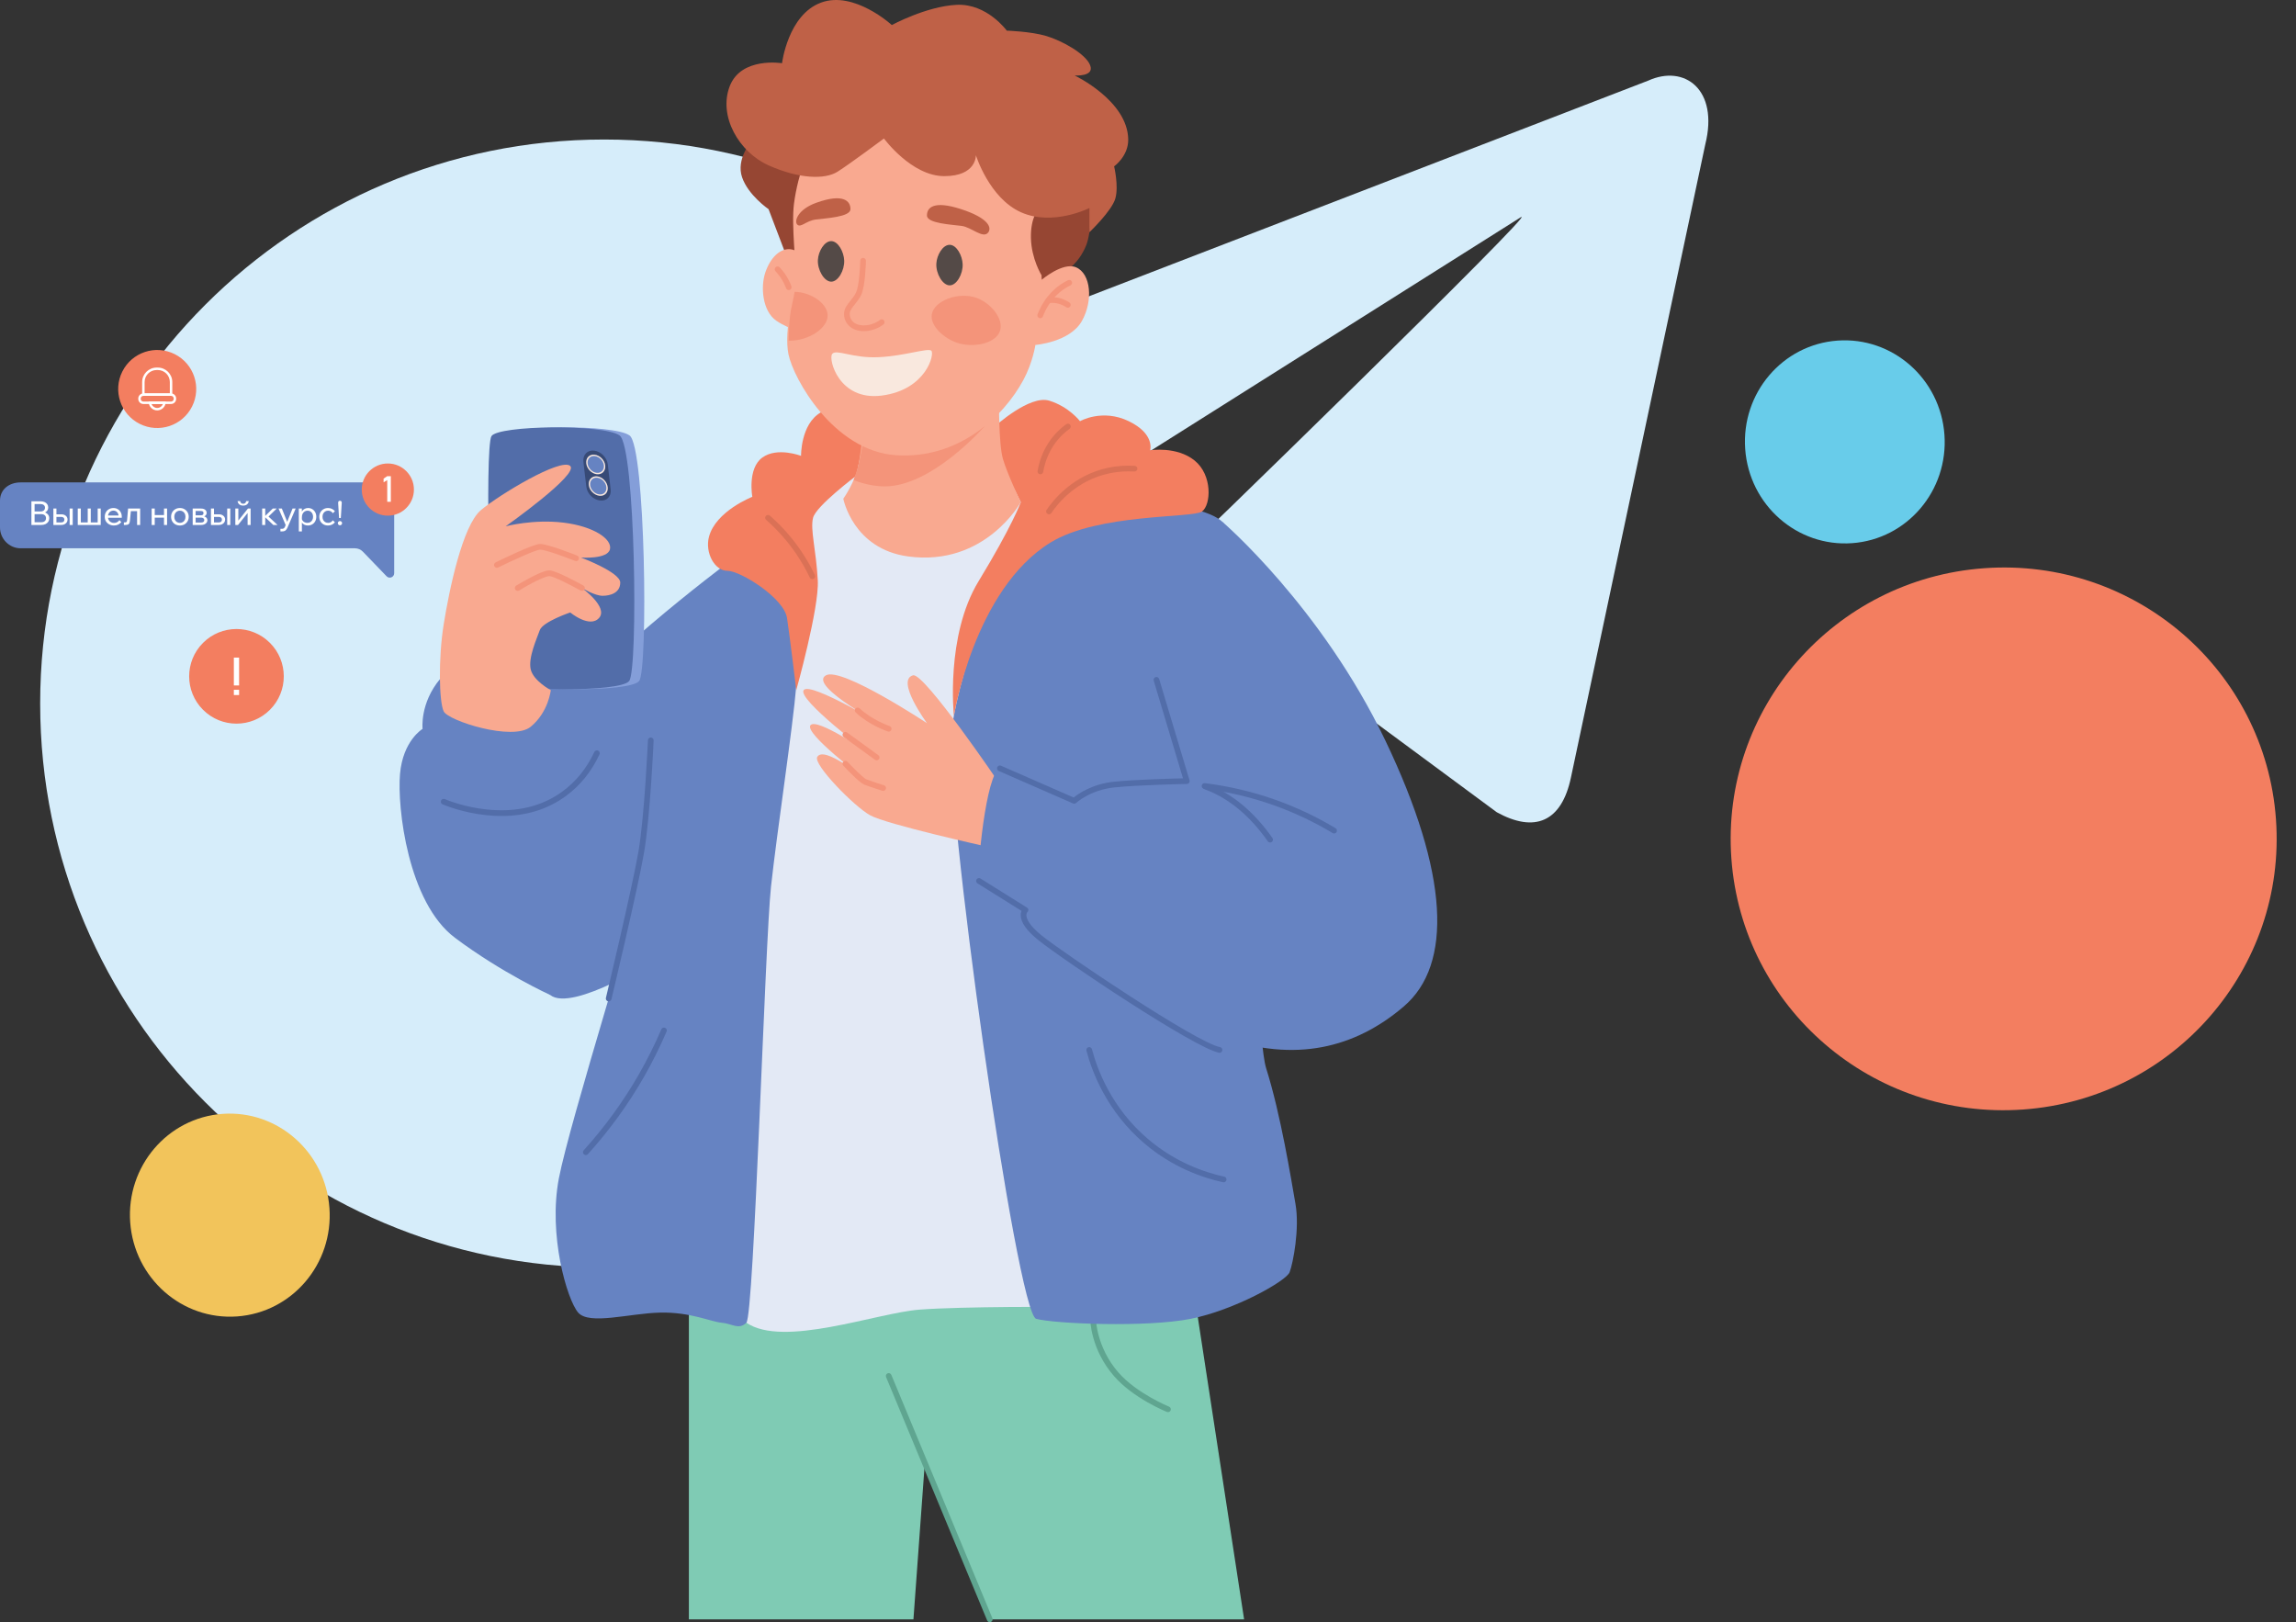 <svg width="971" height="686" viewBox="0 0 971 686" fill="none" xmlns="http://www.w3.org/2000/svg">
<rect x="0" y="0" width="971" height="686" fill="#333333" stroke="none"/>
<path d="M777.108 144.031C753.84 145.705 736.358 166.239 738.06 189.895C739.762 213.551 760.004 231.37 783.272 229.696C806.54 228.022 824.023 207.488 822.321 183.832C820.619 160.177 800.376 142.357 777.108 144.031Z" fill="#68CCEA"/>
<path d="M732.214 363.024C727.665 299.81 775.538 244.862 839.137 240.286C902.732 235.71 957.979 283.24 962.527 346.453C967.075 409.666 919.202 464.619 855.607 469.194C792.006 473.769 736.762 426.235 732.214 363.024Z" fill="#F37E60"/>
<path d="M16.988 297.497C16.988 165.773 123.771 59 255.492 59C387.203 59 493.988 165.773 493.988 297.497C493.988 429.219 387.202 536 255.492 536C123.769 535.997 16.988 429.216 16.988 297.497Z" fill="#D6EDFA"/>
<path fill-rule="evenodd" clip-rule="evenodd" d="M487.492 328.668C496.148 328.668 499.972 324.709 504.803 320.012L550.967 275.124L493.384 240.4" fill="white"/>
<path fill-rule="evenodd" clip-rule="evenodd" d="M493.476 240.399L633.006 343.485C648.928 352.27 660.419 347.721 664.385 328.702L721.181 61.061C726.996 37.748 712.294 27.174 697.062 34.089L363.56 162.686C340.795 171.817 340.928 184.517 359.41 190.176L444.994 216.889L643.131 91.887C652.484 86.215 500.522 234.145 493.476 240.399Z" fill="#D6EDFA"/>
<path d="M94.112 471.031C70.844 472.705 53.362 493.239 55.064 516.895C56.766 540.551 77.008 558.37 100.276 556.696C123.544 555.022 141.027 534.488 139.324 510.832C137.622 487.177 117.38 469.357 94.112 471.031Z" fill="#F2C45B"/>
<path d="M317.68 59.868C317.68 59.868 311.215 67.296 313.829 74.954C316.443 82.611 325.031 88.452 325.031 88.452L339.464 126.321L451.709 126.051L450.646 114.7C450.646 114.7 456.221 111.546 459.363 103.723C461.594 98.164 461.836 84.424 461.836 84.424L317.68 59.868Z" fill="#964633"/>
<path d="M418.58 684.79L391.209 617.322L386.303 684.79H291.33V545.218H504.755L526.145 684.79H418.58Z" fill="#7FCBB4"/>
<path d="M493.952 597.165C494.427 597.165 494.879 596.879 495.068 596.412C495.318 595.795 495.02 595.094 494.403 594.845C494.266 594.788 480.732 589.262 473.006 580.42C463.668 569.729 463.471 557.83 463.467 557.713C463.463 557.052 462.923 556.517 462.262 556.517C462.258 556.517 462.258 556.517 462.254 556.517C461.59 556.521 461.054 557.06 461.058 557.725C461.062 558.245 461.235 570.611 471.189 582.003C479.298 591.288 492.925 596.847 493.501 597.08C493.65 597.141 493.803 597.165 493.952 597.165Z" fill="#5FA590"/>
<path d="M450.621 552.645C450.621 552.645 407.113 552.416 388.869 553.818C370.626 555.219 331.242 570.071 315.649 559.352C300.052 548.633 293.901 513.915 293.901 513.915L336.938 224.805C336.938 224.805 348.193 206.916 352.523 204.608C356.849 202.299 362.062 201.248 362.062 201.248L360.6 214.126C360.6 214.126 366.368 222.493 379.065 223.359C391.757 224.225 411.089 218.742 415.129 216.434C419.169 214.126 429.256 205.594 429.256 205.594L439.076 207.778C439.076 207.778 416.112 240.853 406.243 264.853C396.374 288.857 450.621 552.645 450.621 552.645Z" fill="#E3E9F5"/>
<path d="M545.397 537.988C543.955 541.762 521.99 554.044 503.513 557.717C485.035 561.391 446.429 559.86 438.22 557.717C430.011 555.575 398.8 334.722 402.494 308.237C406.188 281.752 424.669 226.932 443.146 218.924C461.624 210.916 506.497 210.666 517.059 220.761C527.621 230.856 529.253 432.043 535.472 451.752C541.696 471.462 546.006 498.564 547.855 509.037C549.712 519.51 546.844 534.213 545.397 537.988Z" fill="#6683C2"/>
<path d="M315.65 559.353C312.399 562.527 309.656 559.719 305.185 559.353C300.709 558.986 292.045 554.793 279.179 555.075C266.317 555.353 249.181 560.477 244.508 555.063C239.836 549.649 231.763 522.269 236.351 498.31C240.939 474.35 271.324 378.004 275.501 359.141C279.678 340.281 293.954 264.833 301.6 250.557C309.245 236.285 328.616 218.952 328.616 218.952C328.616 218.952 338.304 271.459 336.773 289.808C335.243 308.16 328.616 351.491 326.067 374.939C323.521 398.391 318.896 556.179 315.65 559.353Z" fill="#6683C2"/>
<path d="M422.57 331.186C422.57 331.186 390.812 284.318 386.14 285.583C378.659 287.609 392.033 305.82 392.033 305.82C392.033 305.82 356.021 281.978 349.338 285.563C341.201 289.929 375.831 308.181 375.831 308.181C375.831 308.181 342.555 287.911 339.876 291.855C337.197 295.798 367.425 318.517 367.425 318.517C367.425 318.517 345.423 303.262 342.748 306.706C340.069 310.151 365.322 329.091 365.322 329.091C365.322 329.091 348.496 315.097 345.616 320.1C343.824 323.214 361.113 340.954 368.001 344.777C374.889 348.603 417.165 357.977 417.165 357.977L422.57 331.186Z" fill="#F9A990"/>
<path d="M517.063 220.765C517.063 220.765 558.863 256.664 585.868 313.131C612.873 369.593 614.347 407.893 593.723 425.569C573.103 443.245 547.677 449.452 517.063 438.701C486.046 427.805 452.809 407.406 443.972 400.53C435.134 393.658 433.66 384.82 433.66 384.82C433.66 384.82 415.001 376.474 414.018 372.546C413.035 368.619 416.963 326.883 422.856 324.921C428.749 322.955 454.28 338.669 454.28 338.669C454.28 338.669 483.746 326.383 501.909 330.311C501.909 330.311 496.507 294.96 498.964 279.737C501.417 264.515 506.328 251.258 506.328 251.258" fill="#6683C2"/>
<path d="M564.199 352.463C564.606 352.463 565.005 352.253 565.23 351.878C565.573 351.311 565.388 350.569 564.82 350.227C556.872 345.446 548.421 341.446 539.7 338.328C529.968 334.851 519.825 332.447 509.553 331.186C508.892 331.105 508.292 331.573 508.212 332.233C508.131 332.894 508.598 333.494 509.259 333.574C519.354 334.815 529.323 337.176 538.886 340.592C547.458 343.653 555.764 347.589 563.575 352.285C563.772 352.406 563.986 352.463 564.199 352.463Z" fill="#526DA9"/>
<path d="M537.146 356.281C537.384 356.281 537.625 356.209 537.835 356.064C538.379 355.681 538.512 354.932 538.129 354.384C534.395 349.067 530.286 344.483 525.912 340.765C521.009 336.596 515.736 333.478 510.246 331.5C509.622 331.275 508.929 331.601 508.703 332.225C508.478 332.85 508.804 333.542 509.428 333.768C514.649 335.649 519.668 338.622 524.353 342.602C528.57 346.187 532.546 350.618 536.159 355.77C536.393 356.104 536.767 356.281 537.146 356.281Z" fill="#526DA9"/>
<path d="M315.289 232.298C315.289 232.298 263.72 270.219 244.305 294.017C224.889 317.816 223.282 413.239 232.679 420.756C242.073 428.272 278.399 405.098 278.399 405.098L315.289 232.298Z" fill="#6683C2"/>
<path d="M336.745 291.854C336.745 291.854 346.493 257.027 345.849 245.422C345.12 232.294 342.586 223.947 343.855 218.948C345.124 213.949 362.058 201.249 362.058 201.249L368.398 172.463C368.398 172.463 352.926 171.074 347.122 174.405C338.562 179.319 338.771 192.781 338.771 192.781C338.771 192.781 328.709 188.87 322.356 193.523C316.008 198.179 318.167 210.094 318.167 210.094C318.167 210.094 302.691 216.104 299.827 227.021C298.095 233.631 302.139 241.385 307.642 241.385C313.144 241.385 331.569 252.89 332.842 261.357C334.123 269.828 336.745 291.854 336.745 291.854Z" fill="#F37E60"/>
<path d="M420.675 180.362C420.675 180.362 435.41 166.904 443.728 169.434C452.046 171.964 456.747 178.115 456.747 178.115C456.747 178.115 466.149 172.689 477.363 178.115C488.574 183.541 486.406 190.413 486.406 190.413C486.406 190.413 497.617 188.604 505.214 194.751C512.811 200.898 512.199 213.434 508.36 216.298C504.521 219.162 464.509 217.031 444.32 229.393C412.014 249.18 403.422 302.726 403.422 302.726C403.422 302.726 399.756 268.918 413.863 245.772C427.97 222.626 431.72 212.362 431.72 212.362L424.602 198.118L420.675 180.362Z" fill="#F37E60"/>
<path d="M517.503 499.978C518.059 499.978 518.554 499.595 518.679 499.031C518.82 498.383 518.409 497.738 517.761 497.597C509.459 495.781 497.129 491.555 485.552 481.718C470.112 468.598 464.041 452.268 461.798 443.696C461.628 443.052 460.968 442.665 460.327 442.838C459.683 443.007 459.3 443.664 459.469 444.309C461.785 453.15 468.053 470.008 483.993 483.555C495.948 493.714 508.677 498.081 517.245 499.954C517.33 499.966 517.419 499.978 517.503 499.978Z" fill="#526DA9"/>
<path d="M247.747 488.449C248.078 488.449 248.404 488.316 248.642 488.054C257.657 478.08 265.6 467.152 272.247 455.567C275.82 449.339 279.066 442.834 281.902 436.228C282.164 435.615 281.882 434.906 281.27 434.645C280.658 434.383 279.953 434.665 279.687 435.277C276.887 441.799 273.681 448.22 270.156 454.367C263.594 465.803 255.755 476.59 246.853 486.439C246.406 486.93 246.446 487.696 246.938 488.139C247.171 488.344 247.457 488.449 247.747 488.449Z" fill="#526DA9"/>
<path d="M268.742 331.439C268.742 331.439 266.853 322.311 264.271 317.332C261.689 312.353 252.561 308.237 252.561 308.237C252.561 308.237 254.221 302.811 252.561 296.587C250.901 290.364 238.869 275.842 231.816 274.597C224.763 273.353 194.894 276.672 186.181 287.044C177.468 297.417 178.713 308.232 178.713 308.232C178.713 308.232 170.415 313.151 169.17 327.27C167.925 341.388 172.489 381.634 192.4 396.566C212.316 411.503 232.674 420.747 232.674 420.747L268.742 331.439Z" fill="#6683C2"/>
<path d="M212.085 345.066C222.45 345.066 231.537 342.275 239.166 336.74C245.277 332.305 250.111 326.347 253.535 319.024C253.817 318.42 253.555 317.707 252.955 317.421C252.351 317.139 251.638 317.397 251.352 318.001C248.101 324.949 243.525 330.597 237.749 334.786C229.088 341.07 218.397 343.608 205.962 342.331C196.262 341.336 188.919 338.267 188.113 337.92C187.505 337.658 186.796 337.94 186.53 338.549C186.268 339.161 186.55 339.866 187.159 340.132C188.001 340.494 195.658 343.697 205.712 344.728C207.892 344.957 210.015 345.066 212.085 345.066Z" fill="#526DA9"/>
<path d="M356.646 210.904C356.646 210.904 361.766 203.653 363.059 196.576C364.356 189.498 365.52 178.264 365.52 178.264L422.487 167.972C422.487 167.972 422.261 187.621 424.154 194.09C426.047 200.56 431.707 212.366 431.707 212.366C431.707 212.366 416.642 239.685 384.086 235.311C360.694 232.161 356.646 210.904 356.646 210.904Z" fill="#F9A990"/>
<path d="M361.022 202.977C361.022 202.977 366.899 205.66 374.138 205.684C394.178 205.745 416.305 180.363 416.305 180.363L365.284 185.435C365.284 185.435 363.959 193.145 363.064 196.577C362.17 200.009 361.022 202.977 361.022 202.977Z" fill="#F4947A"/>
<path d="M343.06 60.278C343.06 60.278 337.425 73.103 335.773 86.227C334.601 95.549 336.825 112.745 336.523 117.538C336.224 122.332 331.371 139.496 333.441 149.784C335.512 160.076 352.498 190.678 378.839 192.49C405.179 194.307 424.333 176.37 432.78 160.72C436.796 153.284 437.883 145.872 437.883 145.872C437.883 145.872 452.473 144.728 457.545 135.742C462.334 127.246 461.444 115.705 455.031 113.027C449.481 110.706 440.558 118.292 440.558 118.292L438.178 64.088L392.043 50.292L343.06 60.278Z" fill="#F9A990"/>
<path d="M342.441 110.248C342.441 110.248 337.757 105.419 333.724 105.358C329.692 105.298 325.805 108.979 323.682 115.159C321.559 121.338 322.438 131.634 328.359 135.662C334.28 139.69 340.79 140.564 340.79 140.564L342.441 110.248Z" fill="#F9A990"/>
<path d="M439.246 88.339C439.246 88.339 435.782 91.808 435.987 100.654C436.188 109.499 440.478 116.4 440.478 116.4L448.031 104.283L444.716 86.353L439.246 88.339Z" fill="#964633"/>
<path d="M266.266 184.158C272.961 189.036 274.125 282.932 270.327 287.959C266.532 292.983 218.988 292.205 215.125 287.959C211.262 283.714 209.155 189.06 212.055 184.44C214.951 179.815 259.568 179.279 266.266 184.158Z" fill="#849ED9"/>
<path d="M262.048 184.158C268.742 189.036 269.907 282.932 266.108 287.959C262.313 292.983 214.769 292.205 210.906 287.959C207.043 283.714 204.936 189.06 207.837 184.44C210.733 179.815 255.353 179.279 262.048 184.158Z" fill="#526DA9"/>
<path d="M187.639 300.825C185.713 296.821 185.294 278.69 187.639 264.036C189.983 249.381 195.594 222.259 203.389 215.714C211.183 209.168 237.06 193.579 241.112 197.007C245.165 200.435 213.854 222.57 213.854 222.57C213.854 222.57 225.523 219.452 238.305 221.011C251.086 222.57 258.99 227.983 257.95 232.294C256.915 236.604 245.713 235.778 245.713 235.778C245.713 235.778 262.305 241.993 262.305 246.348C262.305 250.702 258.156 251.947 254.836 251.947C251.517 251.947 246.124 248.668 246.124 248.668C246.124 248.668 257.322 256.716 253.382 261.28C249.443 265.844 241.145 259 241.145 259C241.145 259 229.532 262.94 228.287 266.469C227.042 269.993 223.3 278.17 224.444 283.061C225.588 287.955 232.927 291.85 232.927 291.85C232.927 291.85 232.009 301.103 224.444 307.326C216.887 313.554 189.568 304.829 187.639 300.825Z" fill="#F9A990"/>
<path d="M253.705 211.654C256.524 212.02 258.571 210.002 258.253 207.062C257.789 202.8 257.536 200.596 257.04 196.387C256.698 193.483 254.132 190.937 251.312 190.574C248.492 190.208 246.414 192.27 246.728 195.235C247.187 199.529 247.465 201.724 247.977 205.898C248.331 208.778 250.881 211.291 253.705 211.654Z" fill="#374A76"/>
<path d="M247.931 195.944C248.185 198.248 250.203 200.31 252.422 200.548C254.642 200.786 256.225 199.102 255.959 196.83C255.693 194.558 253.695 192.552 251.488 192.282C249.284 192.012 247.677 193.64 247.931 195.944Z" fill="#F9E8DE"/>
<path d="M248.505 196.008C248.723 197.982 250.455 199.75 252.356 199.955C254.258 200.157 255.615 198.719 255.39 196.769C255.164 194.819 253.448 193.091 251.555 192.862C249.661 192.636 248.288 194.034 248.505 196.008Z" fill="#6683C2"/>
<path d="M249.008 205.14C249.282 207.4 251.28 209.389 253.48 209.655C255.679 209.925 257.266 208.322 257.012 206.03C256.759 203.738 254.745 201.671 252.529 201.434C250.31 201.2 248.734 202.88 249.008 205.14Z" fill="#F9E8DE"/>
<path d="M249.578 205.2C249.812 207.137 251.524 208.853 253.413 209.079C255.302 209.305 256.659 207.927 256.442 205.961C256.22 203.999 254.496 202.227 252.599 202.026C250.694 201.824 249.344 203.262 249.578 205.2Z" fill="#6683C2"/>
<path d="M392.026 91.191C391.949 87.888 394.676 84.601 406.499 88.456C418.322 92.311 419.458 96.371 417.895 98.345C415.731 101.08 410.89 96.097 406.684 95.53C402.475 94.97 392.098 94.494 392.026 91.191Z" fill="#BF6147"/>
<path d="M359.663 88.489C359.739 85.186 356.887 81.528 345.189 85.754C337.27 88.618 335.776 93.649 337.185 94.982C338.712 96.428 340.799 93.395 345.004 92.831C349.209 92.267 359.586 91.792 359.663 88.489Z" fill="#BF6147"/>
<path d="M401.689 103.53C398.756 103.441 396.174 107.812 395.989 111.489C395.772 115.723 398.644 120.657 401.624 120.674C404.577 120.69 407.268 115.876 407.115 111.747C406.986 108.13 404.621 103.618 401.689 103.53Z" fill="#544A47"/>
<path d="M351.595 101.967C348.663 101.879 346.081 106.249 345.895 109.927C345.678 114.16 348.55 119.095 351.531 119.111C354.483 119.127 357.174 114.313 357.021 110.185C356.888 106.567 354.524 102.056 351.595 101.967Z" fill="#544A47"/>
<path d="M365.324 140.013C370.315 140.013 373.542 137.246 373.679 137.125C374.178 136.686 374.231 135.924 373.792 135.425C373.352 134.925 372.595 134.873 372.092 135.312C372.068 135.332 369.203 137.737 364.966 137.6C363.052 137.54 361.514 136.923 360.515 135.82C359.709 134.929 359.294 133.737 359.371 132.549C359.459 131.244 360.362 130.128 361.506 128.71C362.424 127.574 363.463 126.285 364.233 124.654C365.981 120.932 366.202 110.72 366.215 110.289C366.227 109.624 365.699 109.073 365.034 109.061C365.026 109.061 365.018 109.061 365.01 109.061C364.358 109.061 363.818 109.584 363.806 110.241C363.749 113.048 363.326 120.928 362.053 123.63C361.409 125 360.507 126.12 359.633 127.199C358.335 128.807 357.107 130.325 356.97 132.392C356.845 134.229 357.49 136.069 358.73 137.443C359.741 138.559 361.631 139.908 364.889 140.013C365.038 140.009 365.183 140.013 365.324 140.013Z" fill="#F4947A"/>
<path d="M393.831 148.278C392.264 147.074 382.641 150.514 371.555 151.046C360.47 151.578 353.731 147.489 351.95 149.664C350.17 151.839 354.806 169.604 372.856 167.287C391.841 164.846 395.398 149.483 393.831 148.278Z" fill="#F9E8DE"/>
<path d="M394.072 132.907C395.063 127.175 405.319 123.22 412.992 125.967C419.038 128.13 424.521 134.829 422.934 139.856C421.19 145.383 411.413 147.26 404.561 144.891C399.208 143.038 393.23 137.765 394.072 132.907Z" fill="#F4947A"/>
<path d="M334.96 128.863C335.411 127.103 336.056 123.413 336.056 123.413C342.477 123.469 349.852 127.989 350.005 133.254C350.175 139.046 341.562 144.033 334.312 144.053C334.066 144.053 333.812 144.049 333.558 144.037C333.562 144.037 333.494 134.579 334.96 128.863Z" fill="#F4947A"/>
<path d="M373.828 58.567C373.828 58.567 385.49 74.454 399.283 74.487C413.075 74.519 412.712 65.616 412.712 65.616C412.712 65.616 418.336 83.816 431.85 89.797C445.365 95.779 460.736 87.953 460.736 87.953L460.712 98.216C460.712 98.216 470.198 89.205 471.689 83.949C473.175 78.692 471.173 70.35 471.173 70.35C471.173 70.35 477.256 66.052 477.135 58.913C476.857 42.499 454.468 31.917 454.468 31.917C454.468 31.917 462.976 32.541 461.038 27.595C459.101 22.648 448.91 17.113 442.4 15.196C435.891 13.278 425.78 12.96 425.78 12.96C425.78 12.96 417.437 1.423 404.6 2.04C391.762 2.656 377.156 10.588 377.156 10.588C377.156 10.588 361.22 -4.051 347.222 1.097C333.225 6.245 330.727 26.736 330.727 26.736C330.727 26.736 313.406 23.889 308.584 36.517C303.762 49.145 312.471 64.356 325.172 69.987C337.873 75.622 348.83 76.033 354.239 72.593C359.645 69.157 373.828 58.567 373.828 58.567Z" fill="#BF6147"/>
<path d="M454.281 339.867C454.583 339.867 454.878 339.754 455.103 339.54C455.159 339.488 461.125 334.038 471.26 332.986C481.786 331.895 501.729 331.524 501.931 331.52C502.309 331.512 502.66 331.331 502.881 331.025C503.103 330.719 503.171 330.328 503.063 329.969L490.221 287.142C490.031 286.505 489.359 286.143 488.722 286.336C488.086 286.526 487.723 287.198 487.917 287.835L500.299 329.144C495.332 329.256 479.888 329.667 471.01 330.59C461.838 331.54 455.921 335.754 454.072 337.256L423.341 323.81C422.733 323.54 422.02 323.822 421.754 324.431C421.488 325.039 421.766 325.752 422.374 326.018L453.798 339.766C453.955 339.83 454.12 339.867 454.281 339.867Z" fill="#526DA9"/>
<path d="M515.759 445.202C516.327 445.202 516.83 444.799 516.939 444.223C517.064 443.57 516.637 442.938 515.981 442.813C505.91 440.891 449.838 403.127 440.468 395.55C435.063 391.18 434.144 388.416 434.076 387.16C434.023 386.165 434.462 385.71 434.483 385.689C434.797 385.448 434.926 385.109 434.91 384.715C434.889 384.32 434.636 383.998 434.301 383.788L414.66 371.514C414.096 371.16 413.355 371.333 413 371.897C412.646 372.461 412.819 373.206 413.383 373.557L432.005 385.194C431.804 385.685 431.651 386.318 431.667 387.099C431.723 390.084 434.176 393.556 438.958 397.423C449.427 405.895 505.121 443.192 515.533 445.177C515.61 445.198 515.686 445.202 515.759 445.202Z" fill="#526DA9"/>
<path d="M257.424 423.459C257.967 423.459 258.463 423.088 258.592 422.536C258.705 422.069 269.77 375.765 272.384 360.515C275.003 345.232 276.416 313.446 276.429 313.127C276.457 312.463 275.941 311.899 275.277 311.871C274.608 311.838 274.048 312.358 274.02 313.023C274.004 313.341 272.598 344.974 270.008 360.112C267.405 375.282 256.36 421.513 256.247 421.981C256.094 422.629 256.493 423.278 257.138 423.431C257.234 423.451 257.331 423.459 257.424 423.459Z" fill="#526DA9"/>
<path d="M439.917 134.575C440.4 134.575 440.855 134.281 441.041 133.805C442.394 130.317 444.328 127.312 446.789 124.867C448.549 123.119 450.547 121.705 452.722 120.661C453.322 120.375 453.576 119.654 453.286 119.054C453 118.454 452.279 118.2 451.679 118.49C449.258 119.65 447.043 121.221 445.089 123.159C442.386 125.842 440.267 129.133 438.793 132.935C438.551 133.556 438.861 134.252 439.482 134.494C439.623 134.55 439.772 134.575 439.917 134.575Z" fill="#F4947A"/>
<path d="M451.598 130.123C451.992 130.123 452.375 129.93 452.605 129.579C452.967 129.023 452.814 128.278 452.254 127.912C451.034 127.114 449.733 126.518 448.383 126.139C446.808 125.696 445.197 125.559 443.602 125.728C442.941 125.797 442.462 126.393 442.53 127.054C442.599 127.714 443.199 128.194 443.855 128.125C445.148 127.988 446.454 128.101 447.735 128.459C448.846 128.77 449.926 129.265 450.937 129.926C451.142 130.059 451.372 130.123 451.598 130.123Z" fill="#F4947A"/>
<path d="M333.565 122.66C333.706 122.66 333.847 122.636 333.984 122.583C334.608 122.354 334.926 121.661 334.693 121.036C334.383 120.195 334.016 119.365 333.613 118.567C332.598 116.565 331.293 114.712 329.734 113.053C329.279 112.569 328.518 112.545 328.03 113C327.547 113.455 327.523 114.217 327.978 114.704C329.38 116.199 330.556 117.866 331.466 119.663C331.829 120.38 332.155 121.125 332.437 121.878C332.614 122.362 333.074 122.66 333.565 122.66Z" fill="#F4947A"/>
<path d="M375.839 309.385C376.343 309.385 376.81 309.067 376.979 308.563C377.193 307.935 376.851 307.25 376.222 307.036C376.15 307.012 368.794 304.499 363.55 299.548C363.066 299.093 362.305 299.113 361.846 299.596C361.39 300.08 361.411 300.841 361.894 301.3C367.537 306.625 375.135 309.212 375.453 309.32C375.582 309.365 375.711 309.385 375.839 309.385Z" fill="#F4947A"/>
<path d="M373.494 334.445C374.006 334.445 374.477 334.118 374.642 333.607C374.844 332.974 374.493 332.294 373.861 332.092C373.804 332.076 368.201 330.284 366.381 329.555C365.357 329.148 361.519 325.454 358.393 322.123C357.938 321.635 357.176 321.611 356.689 322.066C356.205 322.521 356.177 323.283 356.632 323.77C357.756 324.966 363.456 330.98 365.482 331.79C367.384 332.551 372.89 334.312 373.124 334.388C373.249 334.425 373.373 334.445 373.494 334.445Z" fill="#F4947A"/>
<path d="M370.749 321.526C371.123 321.526 371.49 321.352 371.724 321.03C372.114 320.49 371.993 319.737 371.458 319.346L358.225 309.743C357.685 309.352 356.932 309.473 356.541 310.009C356.151 310.549 356.272 311.302 356.807 311.693L370.04 321.296C370.257 321.449 370.503 321.526 370.749 321.526Z" fill="#F4947A"/>
<path d="M246.132 249.881C246.555 249.881 246.966 249.659 247.184 249.264C247.506 248.684 247.3 247.951 246.72 247.625C245.597 246.997 235.643 241.486 232.59 241.22C231.663 241.14 229.774 241.381 224.062 244.39C221.037 245.985 218.326 247.633 218.302 247.649C217.734 247.996 217.552 248.737 217.899 249.305C218.245 249.873 218.986 250.054 219.554 249.708C226.68 245.361 231.333 243.528 232.38 243.621C234.294 243.786 241.472 247.456 245.548 249.732C245.734 249.828 245.935 249.881 246.132 249.881Z" fill="#F4947A"/>
<path d="M210.135 240.105C210.312 240.105 210.494 240.064 210.667 239.98C216.5 237.112 226.473 232.528 228.391 232.443C230.288 232.366 238.493 235.315 243.206 237.2C243.827 237.446 244.524 237.148 244.773 236.528C245.019 235.911 244.721 235.21 244.101 234.961C242.824 234.449 231.674 230.034 228.423 230.034C228.375 230.034 228.33 230.034 228.286 230.038C225.297 230.167 212.198 236.544 209.603 237.821C209.007 238.115 208.761 238.836 209.056 239.432C209.265 239.859 209.692 240.105 210.135 240.105Z" fill="#F4947A"/>
<path d="M418.583 685.994C418.736 685.994 418.893 685.966 419.046 685.902C419.663 685.648 419.953 684.943 419.695 684.327L376.952 581.403C376.698 580.786 375.989 580.496 375.377 580.754C374.761 581.008 374.471 581.713 374.728 582.329L417.471 685.253C417.665 685.716 418.112 685.994 418.583 685.994Z" fill="#5FA590"/>
<path d="M443.62 217.494C444.007 217.494 444.39 217.309 444.619 216.962C447.358 212.89 455.229 203.097 469.143 200.165C472.567 199.444 476.127 199.186 479.733 199.395C480.385 199.436 480.965 198.928 481.006 198.263C481.046 197.599 480.538 197.031 479.874 196.991C476.055 196.765 472.277 197.039 468.643 197.804C453.868 200.922 445.521 211.299 442.617 215.613C442.247 216.165 442.392 216.914 442.943 217.284C443.157 217.429 443.391 217.494 443.62 217.494Z" fill="#DA7156"/>
<path d="M439.994 200.563C440.57 200.563 441.077 200.148 441.178 199.564C442.076 194.336 444.272 189.558 447.535 185.744C448.936 184.1 450.552 182.622 452.328 181.341C452.868 180.95 452.989 180.201 452.602 179.661C452.215 179.121 451.462 179.001 450.922 179.387C448.989 180.781 447.236 182.392 445.706 184.181C442.161 188.326 439.776 193.502 438.806 199.158C438.693 199.814 439.132 200.434 439.788 200.547C439.857 200.559 439.925 200.563 439.994 200.563Z" fill="#DA7156"/>
<path d="M343.541 244.902C343.714 244.902 343.892 244.866 344.057 244.785C344.657 244.499 344.911 243.782 344.625 243.182C342.977 239.726 341.064 236.37 338.933 233.2C335.179 227.621 330.691 222.521 325.592 218.05C325.092 217.611 324.331 217.659 323.892 218.159C323.453 218.658 323.501 219.42 324.004 219.859C328.947 224.197 333.297 229.136 336.935 234.545C339.001 237.615 340.858 240.87 342.453 244.217C342.663 244.648 343.094 244.902 343.541 244.902Z" fill="#DA7156"/>
<g clip-path="url(#clip0_3004_8)">
<path d="M81.234 171.894C85.316 163.748 82.023 153.835 73.877 149.753C65.732 145.67 55.819 148.963 51.736 157.109C47.654 165.254 50.947 175.167 59.092 179.25C67.238 183.333 77.151 180.039 81.234 171.894Z" fill="#F37E60"/>
<path d="M66.485 173.554C64.663 173.554 63.135 172.192 62.923 170.385L62.855 169.805H70.115L70.048 170.385C69.841 172.192 68.308 173.554 66.485 173.554ZM64.088 170.84C64.445 171.829 65.393 172.518 66.485 172.518C67.578 172.518 68.525 171.829 68.883 170.84H64.088Z" fill="white"/>
<path d="M72.861 167.412H60.117V161.561C60.117 158.185 62.862 155.44 66.233 155.44H66.74C70.111 155.44 72.861 158.185 72.861 161.561V167.412ZM61.153 166.377H71.825V161.561C71.825 158.76 69.546 156.476 66.74 156.476H66.233C63.431 156.476 61.153 158.754 61.153 161.561V166.377Z" fill="white"/>
<path d="M72.346 170.84H60.628C59.437 170.84 58.469 169.871 58.469 168.681V168.53C58.469 167.339 59.437 166.371 60.628 166.371H72.341C73.532 166.371 74.5 167.339 74.5 168.53V168.681C74.5 169.871 73.532 170.84 72.346 170.84ZM60.633 167.412C60.012 167.412 59.51 167.914 59.51 168.536V168.686C59.51 169.302 60.012 169.809 60.633 169.809H72.346C72.962 169.809 73.47 169.307 73.47 168.686V168.536C73.47 167.919 72.967 167.412 72.346 167.412H60.633Z" fill="white"/>
</g>
<path d="M8.717 204H156.617C162.187 204 166.707 208.52 166.707 214.09V226.63V242.4C166.707 244.08 164.657 244.91 163.497 243.7L153.487 233.31C152.597 232.38 151.367 231.86 150.077 231.86C150.077 231.86 13.537 231.86 8.717 231.86C3.897 231.86 -0.003 227.85 -0.003 223.03V211.726C-0.003 206.916 3.897 204 8.717 204Z" fill="#6683C2"/>
<path d="M13.284 222V211.99H17.176C17.829 211.99 18.394 212.102 18.87 212.326C19.355 212.541 19.729 212.844 19.99 213.236C20.261 213.628 20.396 214.09 20.396 214.622C20.396 215.107 20.261 215.541 19.99 215.924C19.729 216.297 19.355 216.591 18.87 216.806C18.394 217.011 17.829 217.114 17.176 217.114H14.768V216.428H17.428C18.109 216.428 18.702 216.54 19.206 216.764C19.719 216.988 20.116 217.305 20.396 217.716C20.685 218.117 20.83 218.598 20.83 219.158C20.83 219.727 20.685 220.227 20.396 220.656C20.116 221.085 19.719 221.417 19.206 221.65C18.702 221.883 18.109 222 17.428 222H13.284ZM14.628 220.838H17.442C18.067 220.838 18.557 220.689 18.912 220.39C19.276 220.091 19.458 219.671 19.458 219.13C19.458 218.589 19.276 218.169 18.912 217.87C18.557 217.571 18.067 217.422 17.442 217.422H14.488V216.288H17.148C17.727 216.288 18.184 216.148 18.52 215.868C18.856 215.579 19.024 215.187 19.024 214.692C19.024 214.216 18.856 213.843 18.52 213.572C18.184 213.292 17.727 213.152 17.148 213.152H14.628V220.838ZM22.576 222V215.056H23.864V221.804L22.996 220.922H25.866C26.304 220.922 26.64 220.819 26.874 220.614C27.107 220.399 27.224 220.105 27.224 219.732C27.224 219.368 27.107 219.088 26.874 218.892C26.64 218.687 26.304 218.584 25.866 218.584H23.206V217.492H25.936C26.72 217.492 27.354 217.702 27.84 218.122C28.325 218.533 28.568 219.065 28.568 219.718C28.568 220.166 28.451 220.563 28.218 220.908C27.994 221.244 27.681 221.51 27.28 221.706C26.888 221.902 26.44 222 25.936 222H22.576ZM29.45 222V215.056H30.752V222H29.45ZM32.884 222V215.056H34.172V221.706L33.836 220.922H37.462L37.098 221.706V215.056H38.386V221.706L38.12 220.922H41.774L41.312 221.706V215.056H42.6V222H32.884ZM50.506 219.956L51.318 220.796C50.954 221.244 50.506 221.594 49.974 221.846C49.451 222.098 48.858 222.224 48.196 222.224C47.44 222.224 46.768 222.065 46.18 221.748C45.592 221.431 45.13 220.997 44.794 220.446C44.467 219.886 44.304 219.247 44.304 218.528C44.304 217.809 44.462 217.175 44.78 216.624C45.097 216.064 45.536 215.625 46.096 215.308C46.656 214.991 47.286 214.832 47.986 214.832C48.667 214.832 49.269 214.991 49.792 215.308C50.324 215.616 50.739 216.045 51.038 216.596C51.346 217.137 51.5 217.767 51.5 218.486V218.57H50.184V218.444C50.184 217.94 50.09 217.501 49.904 217.128C49.717 216.745 49.456 216.451 49.12 216.246C48.793 216.031 48.415 215.924 47.986 215.924C47.529 215.924 47.123 216.031 46.768 216.246C46.413 216.461 46.138 216.764 45.942 217.156C45.746 217.539 45.648 217.991 45.648 218.514C45.648 219.037 45.755 219.499 45.97 219.9C46.194 220.292 46.502 220.595 46.894 220.81C47.286 221.025 47.734 221.132 48.238 221.132C49.162 221.132 49.918 220.74 50.506 219.956ZM51.5 218.962H45.27V217.996H51.276L51.5 218.486V218.962ZM52.389 222V220.908H52.921C53.182 220.908 53.374 220.843 53.495 220.712C53.626 220.581 53.705 220.353 53.733 220.026L54.167 215.056H59.277V222H57.975V215.294L58.899 216.148H54.419L55.427 215.294L54.951 220.25C54.895 220.903 54.722 221.361 54.433 221.622C54.144 221.874 53.71 222 53.131 222H52.389ZM69.36 222V215.056H70.662V222H69.36ZM64.138 222V215.056H65.44V222H64.138ZM64.768 218.892V217.814H70.088V218.892H64.768ZM76.082 222.224C75.355 222.224 74.71 222.065 74.15 221.748C73.591 221.431 73.152 220.997 72.835 220.446C72.517 219.886 72.359 219.247 72.359 218.528C72.359 217.809 72.517 217.175 72.835 216.624C73.152 216.073 73.591 215.639 74.15 215.322C74.71 214.995 75.355 214.832 76.082 214.832C76.811 214.832 77.45 214.995 78.001 215.322C78.561 215.639 78.999 216.073 79.317 216.624C79.643 217.175 79.806 217.809 79.806 218.528C79.806 219.247 79.643 219.886 79.317 220.446C78.999 220.997 78.561 221.431 78.001 221.748C77.45 222.065 76.811 222.224 76.082 222.224ZM76.082 221.104C76.549 221.104 76.96 220.997 77.314 220.782C77.669 220.567 77.945 220.264 78.141 219.872C78.337 219.48 78.434 219.032 78.434 218.528C78.434 218.024 78.337 217.581 78.141 217.198C77.945 216.806 77.669 216.503 77.314 216.288C76.96 216.064 76.549 215.952 76.082 215.952C75.616 215.952 75.201 216.064 74.837 216.288C74.482 216.503 74.207 216.806 74.01 217.198C73.814 217.581 73.716 218.024 73.716 218.528C73.716 219.032 73.814 219.48 74.01 219.872C74.207 220.264 74.482 220.567 74.837 220.782C75.201 220.997 75.616 221.104 76.082 221.104ZM81.488 222V215.056H85.03C85.758 215.056 86.332 215.224 86.752 215.56C87.181 215.896 87.396 216.344 87.396 216.904C87.396 217.259 87.288 217.567 87.074 217.828C86.868 218.089 86.588 218.29 86.234 218.43L86.22 218.304C86.659 218.425 87.018 218.631 87.298 218.92C87.578 219.209 87.718 219.564 87.718 219.984C87.718 220.376 87.601 220.726 87.368 221.034C87.135 221.342 86.822 221.58 86.43 221.748C86.038 221.916 85.599 222 85.114 222H81.488ZM82.734 221.692L82.006 220.978H85.016C85.445 220.978 85.781 220.889 86.024 220.712C86.266 220.525 86.388 220.264 86.388 219.928C86.388 219.601 86.266 219.349 86.024 219.172C85.781 218.985 85.445 218.892 85.016 218.892H82.16V217.912H84.946C85.356 217.912 85.646 217.828 85.814 217.66C85.982 217.492 86.066 217.259 86.066 216.96C86.066 216.671 85.977 216.456 85.8 216.316C85.632 216.167 85.347 216.092 84.946 216.092H81.992L82.734 215.35V221.692ZM89.212 222V215.056H90.5V221.804L89.632 220.922H92.502C92.941 220.922 93.277 220.819 93.51 220.614C93.744 220.399 93.86 220.105 93.86 219.732C93.86 219.368 93.744 219.088 93.51 218.892C93.277 218.687 92.941 218.584 92.502 218.584H89.842V217.492H92.572C93.356 217.492 93.991 217.702 94.476 218.122C94.962 218.533 95.204 219.065 95.204 219.718C95.204 220.166 95.088 220.563 94.854 220.908C94.63 221.244 94.318 221.51 93.916 221.706C93.524 221.902 93.076 222 92.572 222H89.212ZM96.086 222V215.056H97.388V222H96.086ZM99.521 222V215.056H100.795V220.292L100.697 220.264L104.855 215.056H105.989V222H104.715V216.764L104.827 216.806L100.655 222H99.521ZM102.839 213.81C102.195 213.81 101.658 213.647 101.229 213.32C100.8 212.984 100.548 212.513 100.473 211.906H101.579C101.635 212.298 101.77 212.583 101.985 212.76C102.209 212.937 102.494 213.026 102.839 213.026C103.184 213.026 103.464 212.937 103.679 212.76C103.903 212.583 104.043 212.298 104.099 211.906H105.205C105.13 212.513 104.878 212.984 104.449 213.32C104.02 213.647 103.483 213.81 102.839 213.81ZM115.587 222L111.793 218.402H111.933L115.363 215.056H117.029L113.305 218.682L113.039 217.954L117.365 222H115.587ZM110.869 222V215.056H112.171V222H110.869ZM123.717 215.056H125.047L121.589 223.106C121.374 223.619 121.099 224.016 120.763 224.296C120.436 224.576 119.965 224.716 119.349 224.716H118.593V223.624H119.321C119.61 223.624 119.848 223.549 120.035 223.4C120.231 223.26 120.39 223.05 120.511 222.77L120.805 222.028L117.809 215.056H119.195L121.701 221.286H121.197L123.717 215.056ZM127.675 224.716H126.373V215.056H127.661V217.184H127.367C127.441 216.727 127.614 216.321 127.885 215.966C128.165 215.611 128.51 215.336 128.921 215.14C129.341 214.935 129.798 214.832 130.293 214.832C130.965 214.832 131.562 214.995 132.085 215.322C132.607 215.639 133.018 216.078 133.317 216.638C133.615 217.189 133.765 217.819 133.765 218.528C133.765 219.247 133.611 219.886 133.303 220.446C133.004 220.997 132.584 221.431 132.043 221.748C131.511 222.065 130.904 222.224 130.223 222.224C129.597 222.224 129.056 222.098 128.599 221.846C128.141 221.585 127.796 221.235 127.563 220.796C127.329 220.348 127.236 219.849 127.283 219.298L127.549 219.032C127.586 219.433 127.717 219.793 127.941 220.11C128.174 220.427 128.468 220.675 128.823 220.852C129.187 221.02 129.579 221.104 129.999 221.104C130.484 221.104 130.904 220.997 131.259 220.782C131.613 220.558 131.893 220.25 132.099 219.858C132.304 219.466 132.407 219.023 132.407 218.528C132.407 218.033 132.309 217.595 132.113 217.212C131.917 216.82 131.646 216.512 131.301 216.288C130.955 216.064 130.549 215.952 130.083 215.952C129.616 215.952 129.201 216.069 128.837 216.302C128.482 216.526 128.197 216.843 127.983 217.254C127.777 217.665 127.675 218.141 127.675 218.682V224.716ZM140.756 220.026L141.638 220.866C141.302 221.286 140.887 221.617 140.392 221.86C139.898 222.103 139.338 222.224 138.712 222.224C138.003 222.224 137.368 222.065 136.808 221.748C136.258 221.431 135.824 220.997 135.506 220.446C135.189 219.886 135.03 219.247 135.03 218.528C135.03 217.819 135.189 217.189 135.506 216.638C135.824 216.078 136.262 215.639 136.822 215.322C137.392 214.995 138.031 214.832 138.74 214.832C139.356 214.832 139.907 214.953 140.392 215.196C140.887 215.439 141.302 215.77 141.638 216.19L140.756 217.03C140.542 216.703 140.271 216.442 139.944 216.246C139.618 216.05 139.226 215.952 138.768 215.952C138.302 215.952 137.886 216.064 137.522 216.288C137.168 216.503 136.888 216.806 136.682 217.198C136.486 217.581 136.388 218.024 136.388 218.528C136.388 219.032 136.486 219.48 136.682 219.872C136.888 220.255 137.168 220.558 137.522 220.782C137.886 220.997 138.302 221.104 138.768 221.104C139.235 221.104 139.627 221.006 139.944 220.81C140.271 220.614 140.542 220.353 140.756 220.026ZM144.673 221.244C144.673 221.487 144.584 221.697 144.407 221.874C144.23 222.051 144.015 222.14 143.763 222.14C143.52 222.14 143.31 222.051 143.133 221.874C142.956 221.697 142.867 221.487 142.867 221.244C142.867 220.992 142.956 220.782 143.133 220.614C143.31 220.437 143.52 220.348 143.763 220.348C144.015 220.348 144.23 220.437 144.407 220.614C144.584 220.782 144.673 220.992 144.673 221.244ZM144.127 219.06H143.399C143.39 218.892 143.371 218.626 143.343 218.262C143.324 217.898 143.296 217.478 143.259 217.002C143.231 216.526 143.203 216.041 143.175 215.546C143.147 215.042 143.119 214.571 143.091 214.132C143.063 213.684 143.04 213.315 143.021 213.026C143.012 212.727 143.007 212.555 143.007 212.508C143.007 212.293 143.077 212.116 143.217 211.976C143.366 211.836 143.548 211.766 143.763 211.766C143.978 211.766 144.16 211.836 144.309 211.976C144.458 212.116 144.533 212.293 144.533 212.508C144.533 212.555 144.524 212.727 144.505 213.026C144.486 213.315 144.463 213.684 144.435 214.132C144.416 214.571 144.388 215.042 144.351 215.546C144.323 216.041 144.295 216.526 144.267 217.002C144.239 217.478 144.211 217.898 144.183 218.262C144.164 218.626 144.146 218.892 144.127 219.06Z" fill="white"/>
<path d="M164.02 218.064C170.113 218.064 175.052 213.124 175.052 207.032C175.052 200.939 170.113 196 164.02 196C157.927 196 152.988 200.939 152.988 207.032C152.988 213.124 157.927 218.064 164.02 218.064Z" fill="#F37E60"/>
<path d="M165.288 212.189H163.768V203.018L162.227 203.963V202.393L163.768 201.363H165.288V212.189Z" fill="white"/>
<g clip-path="url(#clip1_3004_8)">
<path d="M114.158 300.156C121.972 292.342 121.972 279.672 114.158 271.858C106.344 264.043 93.674 264.043 85.86 271.858C78.046 279.672 78.046 292.342 85.86 300.156C93.674 307.97 106.344 307.97 114.158 300.156Z" fill="#F37E60"/>
<path d="M98.898 278.09H101.118V289.86H98.898V278.09ZM98.898 291.7H101.118V293.92H98.898V291.7Z" fill="white"/>
</g>
<defs>
<clipPath id="clip0_3004_8">
<rect width="33" height="33" fill="white" transform="translate(49.988 148)"/>
</clipPath>
<clipPath id="clip1_3004_8">
<rect width="40.01" height="40.01" fill="white" transform="translate(80 266)"/>
</clipPath>
</defs>
</svg>
